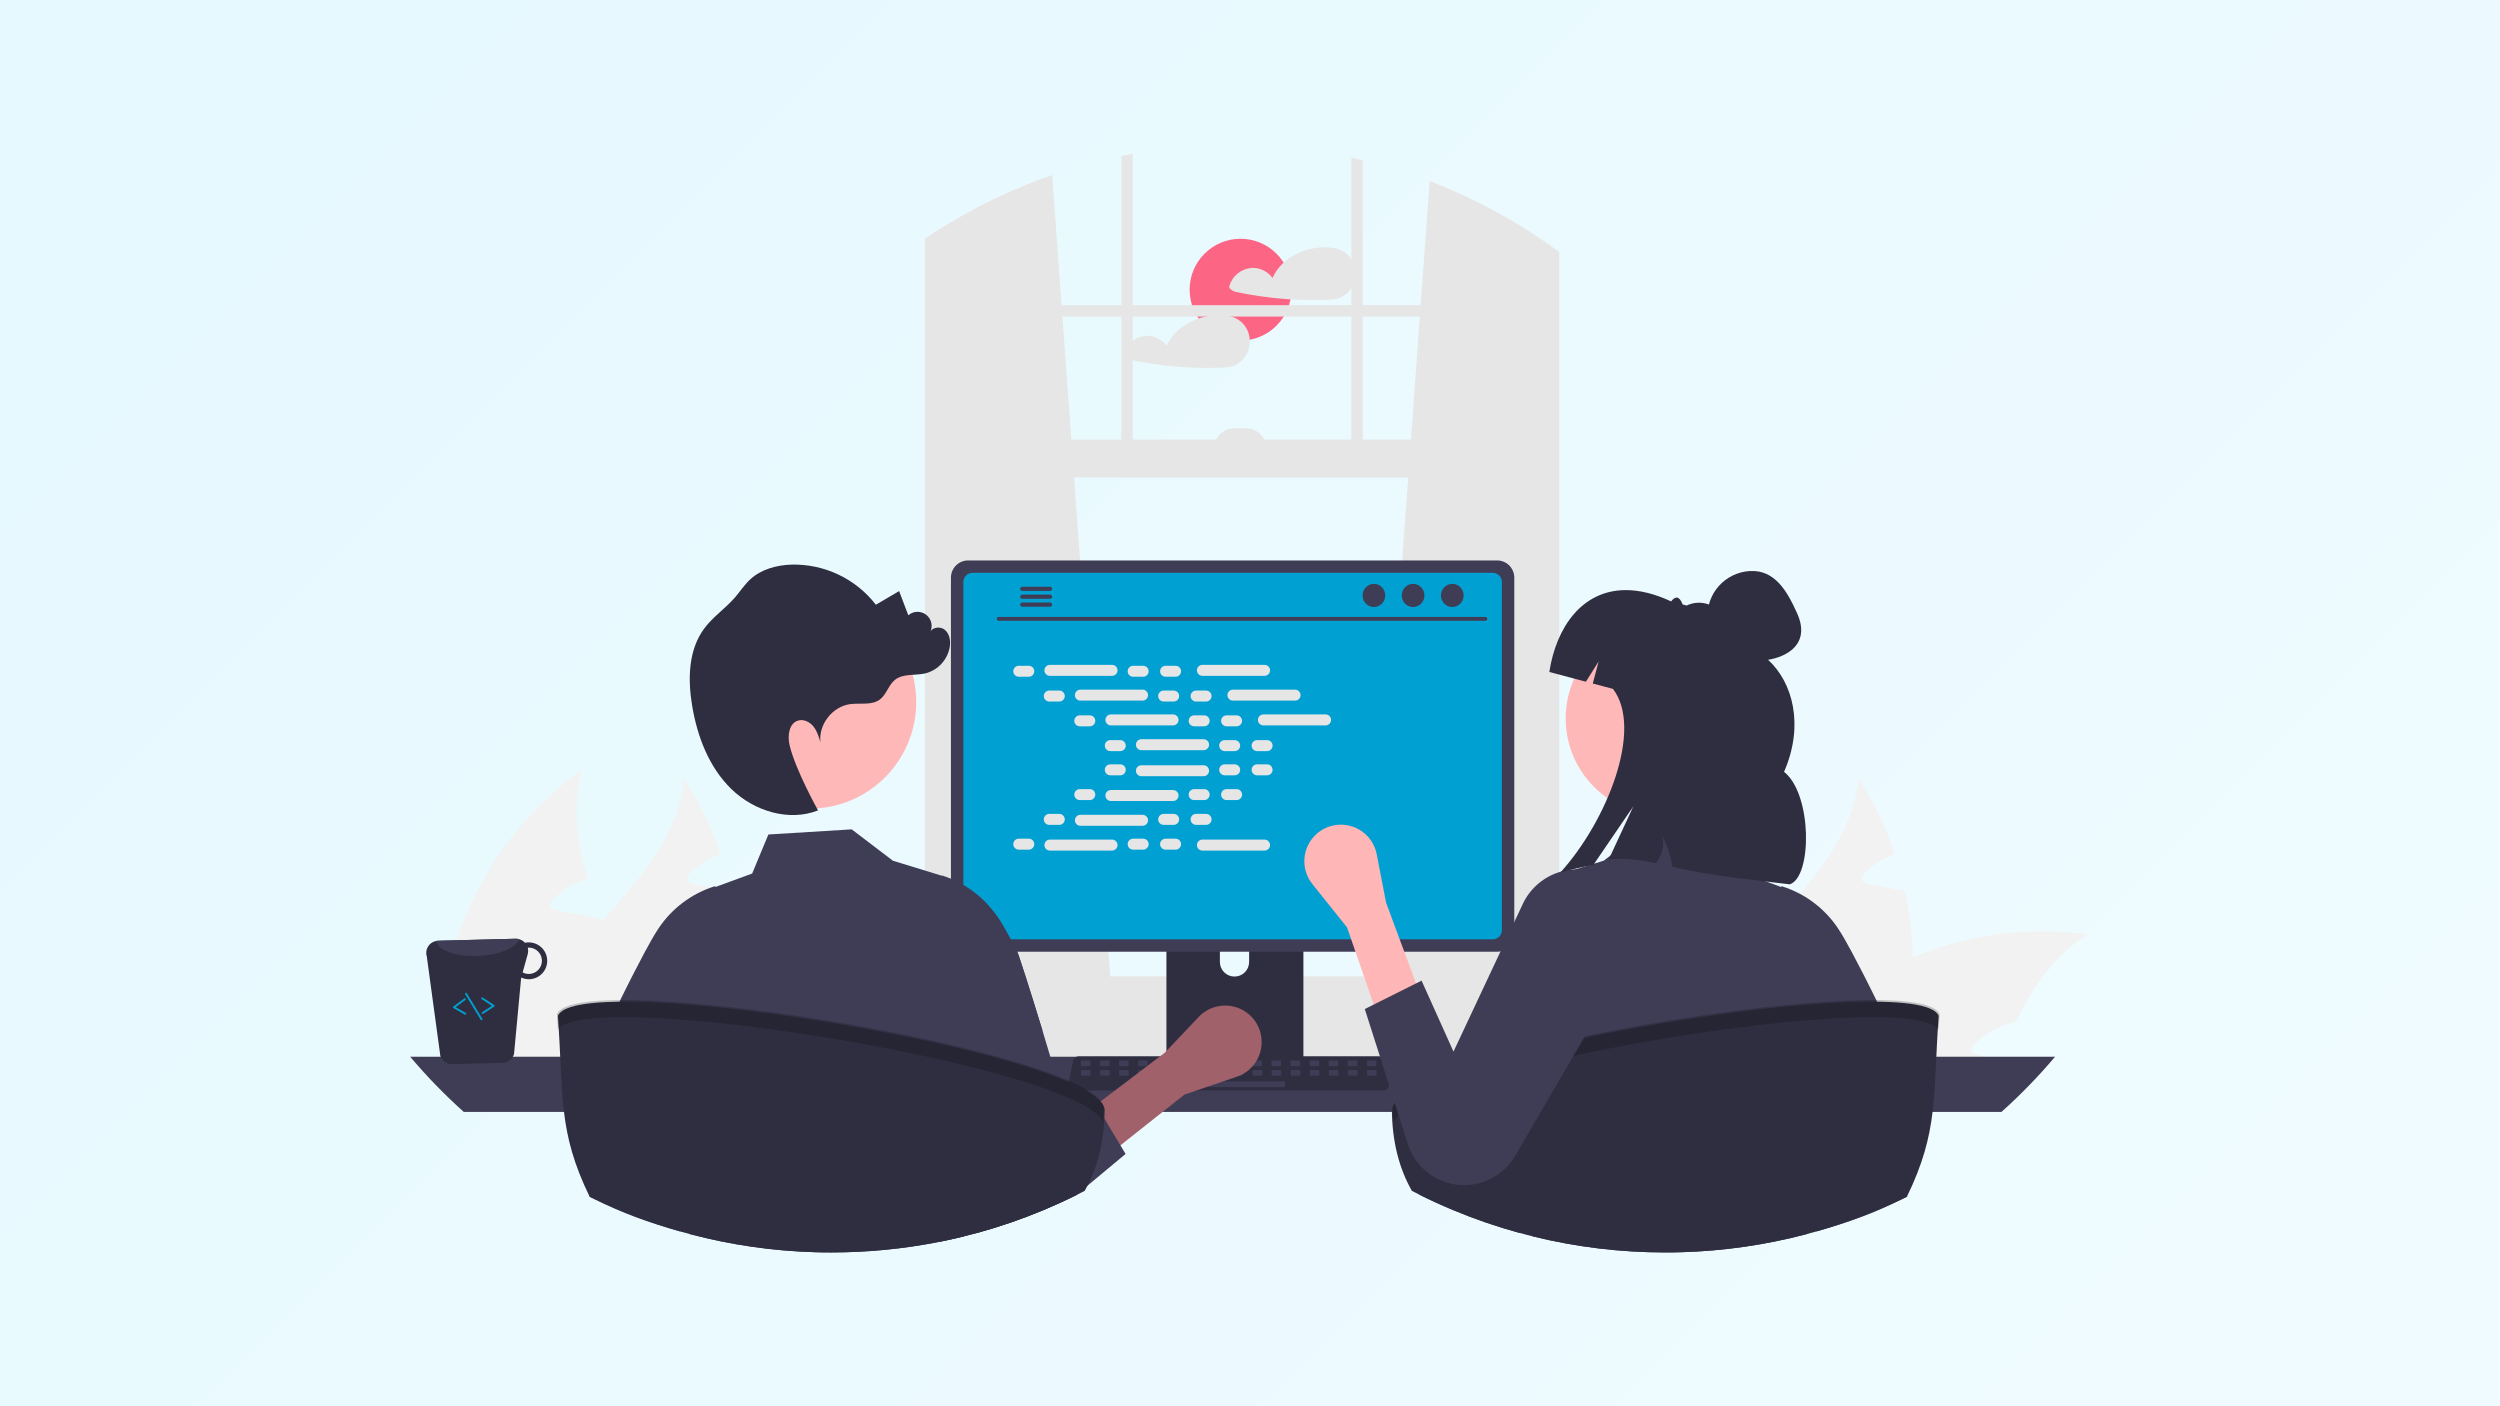 <svg width="1024" height="576" viewBox="0 0 1024 576" fill="none" xmlns="http://www.w3.org/2000/svg">
<rect x="0" y="0" width="1024" height="576" fill="#808080" stroke="none"/>
<rect width="1024" height="576" fill="url(#paint0_linear_6_192)"/>
<g clip-path="url(#clip0_6_192)">
<path d="M508.116 139.5C519.632 139.5 528.967 130.166 528.967 118.65C528.967 107.135 519.632 97.8 508.116 97.8C496.601 97.8 487.266 107.135 487.266 118.65C487.266 130.166 496.601 139.5 508.116 139.5Z" fill="#FD6584"/>
<path d="M554.78 108.777C554.192 106.849 553.053 105.135 551.504 103.846C549.954 102.558 548.061 101.75 546.058 101.523C546.011 101.519 545.964 101.519 545.917 101.523C545.861 101.506 545.804 101.492 545.746 101.484C538.765 100.578 531.003 102.78 525.779 107.575C523.839 109.327 522.288 111.465 521.226 113.853C520.258 112.53 518.981 111.464 517.508 110.745C516.034 110.027 514.408 109.678 512.769 109.73C510.656 109.87 508.637 110.658 506.988 111.987C505.339 113.316 504.14 115.121 503.555 117.156C503.49 117.405 503.508 117.668 503.605 117.906C503.702 118.143 503.873 118.343 504.093 118.476C504.721 119.013 505.468 119.393 506.272 119.585C507.998 119.952 509.739 120.288 511.481 120.592C514.885 121.186 518.308 121.667 521.749 122.037C524.022 122.279 526.299 122.472 528.582 122.615C533.298 122.911 538.038 122.982 542.763 122.833C545.105 122.755 547.354 122.677 549.494 121.646C551.053 120.88 552.385 119.72 553.359 118.281C554.276 116.897 554.879 115.329 555.124 113.687C555.37 112.045 555.252 110.369 554.78 108.777Z" fill="#E6E6E6"/>
<path d="M511.887 139.154C511.847 138.28 511.7 137.415 511.449 136.577C510.859 134.649 509.718 132.936 508.167 131.647C506.616 130.358 504.723 129.55 502.719 129.322C502.675 129.319 502.631 129.319 502.586 129.322C502.527 129.306 502.467 129.293 502.407 129.283C498.543 128.81 494.622 129.213 490.936 130.463C485.266 132.36 480.292 136.186 477.895 141.653C476.926 140.329 475.648 139.262 474.173 138.543C472.698 137.825 471.07 137.477 469.43 137.53C467.317 137.669 465.298 138.457 463.649 139.786C462 141.115 460.801 142.92 460.216 144.956C460.155 145.204 460.174 145.466 460.271 145.703C460.368 145.94 460.537 146.14 460.755 146.275C461.384 146.811 462.13 147.191 462.933 147.384C464.667 147.751 466.4 148.087 468.15 148.392C471.554 148.985 474.974 149.467 478.41 149.836C485.391 150.586 492.415 150.852 499.432 150.633C501.766 150.555 504.023 150.477 506.163 149.446C507.72 148.679 509.049 147.519 510.02 146.08C511.389 144.04 512.045 141.605 511.887 139.154Z" fill="#E6E6E6"/>
<path d="M783.438 392.15C783.737 406.367 781.775 420.54 777.626 434.141C777.48 434.635 777.306 435.128 777.132 435.623H691.582C692.805 429.6 694.747 423.747 697.365 418.187C704.484 403.077 716.108 390.145 727.586 377.301C743.394 359.604 758.825 342.053 761.266 319.038C767.532 328.591 772.533 338.915 776.144 349.753C771.723 351.391 767.665 353.879 764.201 357.076C763.242 357.977 762.225 359.285 762.719 360.534C763.184 361.58 764.462 361.929 765.595 362.162C768.327 362.685 771.059 363.208 773.79 363.702C775.94 364.137 778.12 364.544 780.299 364.951C782.215 373.896 783.266 383.004 783.438 392.15Z" fill="#F2F2F2"/>
<path d="M855.3 382.735C841.584 391.075 832.867 403.977 825.747 418.42C819.552 419.832 813.832 422.837 809.155 427.137C808.167 428.038 807.15 429.346 807.673 430.595C808.109 431.642 809.416 431.99 810.549 432.223C813.252 432.746 816.012 433.269 818.715 433.763C818.453 434.373 818.192 435.012 817.93 435.623H727.267C731.382 430.072 735.94 424.863 740.895 420.047C741.97 418.972 743.075 417.955 744.208 416.909C755.765 406.464 769.036 398.089 783.438 392.15C806.125 382.666 830.935 379.415 855.3 382.735Z" fill="#F2F2F2"/>
<path d="M742.378 435.623H661.652C661.211 429.158 661.25 422.67 661.768 416.211C664.994 376.313 686.701 338.304 719.45 315.289C715.266 330.197 717.416 345.017 721.775 359.895C721.165 360.098 720.554 360.273 720.002 360.505C715.581 362.143 711.524 364.631 708.059 367.828C707.1 368.729 706.083 370.037 706.577 371.286C707.013 372.332 708.32 372.681 709.454 372.913C712.185 373.436 714.917 373.959 717.619 374.454C719.799 374.889 721.978 375.296 724.158 375.732C725.175 375.907 726.192 376.11 727.209 376.313C727.354 376.662 727.441 376.982 727.586 377.301C732.701 391.395 738.28 405.605 740.895 420.047C741.543 423.671 741.989 427.329 742.232 431.002C742.319 432.542 742.378 434.082 742.378 435.623Z" fill="#F2F2F2"/>
<path d="M302.415 392.15C302.714 406.367 300.753 420.54 296.603 434.141C296.458 434.635 296.283 435.128 296.109 435.623H210.56C211.783 429.6 213.724 423.747 216.342 418.187C223.462 403.077 235.085 390.145 246.564 377.301C262.372 359.604 277.802 342.053 280.243 319.038C286.509 328.591 291.51 338.915 295.121 349.753C290.7 351.391 286.643 353.879 283.178 357.076C282.219 357.977 281.202 359.285 281.696 360.534C282.161 361.58 283.439 361.929 284.573 362.162C287.304 362.685 290.036 363.208 292.767 363.702C294.918 364.137 297.097 364.544 299.276 364.951C301.192 373.896 302.243 383.004 302.415 392.15Z" fill="#F2F2F2"/>
<path d="M374.278 382.735C360.562 391.075 351.844 403.977 344.725 418.42C338.529 419.832 332.81 422.837 328.132 427.137C327.144 428.038 326.127 429.346 326.65 430.595C327.086 431.642 328.394 431.99 329.527 432.223C332.229 432.746 334.99 433.269 337.692 433.763C337.431 434.373 337.169 435.012 336.908 435.623H246.244C250.36 430.072 254.917 424.863 259.873 420.047C260.948 418.972 262.052 417.955 263.185 416.909C274.743 406.464 288.013 398.089 302.415 392.15C325.103 382.666 349.912 379.415 374.278 382.735Z" fill="#F2F2F2"/>
<path d="M261.355 435.623H180.629C180.188 429.158 180.227 422.67 180.745 416.211C183.971 376.313 205.678 338.304 238.427 315.289C234.243 330.197 236.393 345.017 240.752 359.895C240.142 360.098 239.532 360.273 238.979 360.505C234.558 362.143 230.501 364.631 227.036 367.828C226.077 368.729 225.06 370.037 225.554 371.286C225.99 372.332 227.298 372.681 228.431 372.913C231.162 373.436 233.894 373.959 236.597 374.454C238.776 374.889 240.955 375.296 243.135 375.732C244.152 375.907 245.169 376.11 246.186 376.313C246.331 376.662 246.418 376.982 246.564 377.301C251.678 391.395 257.257 405.605 259.873 420.047C260.52 423.671 260.966 427.329 261.21 431.002C261.297 432.542 261.355 434.082 261.355 435.623Z" fill="#F2F2F2"/>
<path d="M561.884 401.731L634.014 408.134L634.787 408.204V100.428C634.53 100.248 634.272 100.068 634.014 99.889C618.982 89.374 602.72 80.736 585.592 74.167L581.906 125.002L581.57 129.656L577.924 180.07L576.799 195.578L562.017 399.935L561.884 401.731Z" fill="#E6E6E6"/>
<path d="M383.508 94.696C382.992 95.024 382.477 95.352 381.961 95.695V408.204L383.508 408.063L454.857 401.731L454.724 399.935L439.942 195.578L438.817 180.07L435.171 129.656L434.835 125.002L430.969 71.691C414.3 77.469 398.37 85.191 383.508 94.696Z" fill="#E6E6E6"/>
<path d="M381.961 95.695C380.923 96.367 379.884 97.054 378.861 97.749V412.468C378.861 420.331 383.523 426.922 389.755 428.601C390.773 428.876 391.823 429.016 392.878 429.014H624.644C625.696 429.016 626.744 428.877 627.759 428.601C630.076 427.958 632.175 426.701 633.835 424.962C637 421.579 638.73 417.1 638.66 412.468V103.223C637.38 102.278 636.091 101.341 634.787 100.428C634.53 100.248 634.272 100.068 634.014 99.889V412.468C634.016 413.481 633.895 414.49 633.655 415.474C632.554 420.12 628.923 423.525 624.644 423.525H392.878C387.709 423.525 383.508 418.566 383.508 412.468V94.696C382.992 95.024 382.477 95.352 381.961 95.695Z" fill="#E6E6E6"/>
<path d="M636.337 125.005H381.182V129.658H636.337V125.005Z" fill="#E6E6E6"/>
<path d="M558.191 65.647C556.645 65.265 555.098 64.905 553.537 64.57V190.924H558.191V65.647Z" fill="#E6E6E6"/>
<path d="M463.985 63C462.431 63.289 460.877 63.586 459.331 63.906V190.924H463.985V63Z" fill="#E6E6E6"/>
<path d="M331.157 420.87C331.156 423.54 331.668 426.186 332.664 428.663C333.047 429.624 333.504 430.553 334.031 431.443C334.711 432.604 335.501 433.697 336.389 434.707C338.351 436.943 340.767 438.734 343.477 439.961C346.186 441.187 349.126 441.822 352.1 441.821H657.667C663.221 441.821 668.548 439.614 672.476 435.687C676.404 431.759 678.61 426.432 678.61 420.878C678.61 415.323 676.404 409.996 672.476 406.069C668.548 402.141 663.221 399.935 657.667 399.935H352.1C346.549 399.94 341.226 402.147 337.3 406.072C333.374 409.997 331.165 415.318 331.157 420.87Z" fill="#E6E6E6"/>
<path d="M381.183 195.58L634.786 195.58V180.069L381.183 180.069V195.58Z" fill="#E6E6E6"/>
<path d="M518.842 183.947H497.127C497.127 181.684 498.025 179.514 499.625 177.914C501.225 176.314 503.395 175.416 505.657 175.416H510.311C511.431 175.416 512.54 175.636 513.575 176.065C514.61 176.494 515.551 177.122 516.343 177.914C517.135 178.706 517.764 179.647 518.192 180.682C518.621 181.717 518.842 182.826 518.842 183.947H518.842Z" fill="#E6E6E6"/>
<path d="M168 432.833C174.784 440.871 182.121 448.425 189.958 455.44H819.801C827.639 448.425 834.976 440.871 841.76 432.833H168Z" fill="#3F3D56"/>
<path d="M477.768 357.236V437.323H533.874V357.236C533.875 356.66 533.691 356.099 533.349 355.635C533.008 355.171 532.527 354.829 531.976 354.659C531.717 354.573 531.445 354.531 531.172 354.534H480.477C480.122 354.533 479.77 354.603 479.441 354.738C479.113 354.874 478.814 355.073 478.562 355.323C478.311 355.574 478.111 355.872 477.975 356.201C477.838 356.529 477.768 356.881 477.768 357.236ZM499.663 384.754C499.678 383.175 500.316 381.666 501.437 380.555C502.559 379.444 504.074 378.821 505.653 378.821C507.232 378.821 508.747 379.444 509.868 380.555C510.99 381.666 511.627 383.175 511.642 384.754V394.047C511.634 395.63 510.999 397.145 509.877 398.262C508.755 399.379 507.236 400.006 505.653 400.006C504.07 400.006 502.551 399.379 501.428 398.262C500.306 397.145 499.672 395.63 499.663 394.047V384.754Z" fill="#2F2E41"/>
<path d="M477.596 434.762V442.485C477.597 442.885 477.756 443.268 478.038 443.552C478.32 443.835 478.703 443.996 479.103 444H532.539C532.939 443.998 533.323 443.837 533.605 443.553C533.887 443.269 534.046 442.885 534.046 442.485V434.762H477.596Z" fill="#3F3D56"/>
<path d="M389.505 236.574V382.802C389.506 384.666 390.247 386.452 391.565 387.77C392.882 389.088 394.669 389.828 396.533 389.83H613.227C615.09 389.829 616.877 389.088 618.195 387.77C619.513 386.452 620.253 384.666 620.255 382.802V236.574C620.251 234.712 619.508 232.928 618.191 231.612C616.874 230.297 615.089 229.557 613.227 229.554H396.533C394.671 229.557 392.886 230.297 391.568 231.612C390.251 232.928 389.509 234.712 389.505 236.574Z" fill="#3F3D56"/>
<path d="M394.588 238.394V380.998C394.59 381.994 394.986 382.948 395.69 383.652C396.394 384.356 397.349 384.752 398.344 384.754H611.423C612.419 384.752 613.373 384.356 614.077 383.652C614.781 382.948 615.178 381.994 615.179 380.998V238.394C615.179 237.397 614.784 236.441 614.08 235.735C613.375 235.029 612.42 234.632 611.423 234.63H398.344C397.347 234.632 396.392 235.029 395.688 235.735C394.984 236.441 394.588 237.397 394.588 238.394Z" fill="#00A0D2"/>
<path d="M438.036 445.819C438.253 446.091 438.529 446.31 438.843 446.46C439.157 446.611 439.5 446.688 439.848 446.686H566.616C566.963 446.685 567.305 446.608 567.618 446.458C567.931 446.309 568.207 446.092 568.425 445.823C568.643 445.553 568.799 445.239 568.881 444.902C568.962 444.565 568.968 444.214 568.896 443.875L566.929 434.528C566.847 434.146 566.671 433.792 566.418 433.496C566.164 433.2 565.84 432.972 565.476 432.833C565.213 432.73 564.932 432.677 564.648 432.677H441.808C441.525 432.677 441.244 432.73 440.98 432.833C440.616 432.972 440.292 433.2 440.039 433.496C439.785 433.792 439.61 434.146 439.528 434.528L437.56 443.875C437.49 444.214 437.497 444.564 437.579 444.901C437.661 445.237 437.818 445.551 438.036 445.819Z" fill="#2F2E41"/>
<path d="M560.225 436.703H563.367C563.577 436.703 563.748 436.532 563.748 436.322V434.741C563.748 434.531 563.577 434.36 563.367 434.36H560.225C560.014 434.36 559.844 434.531 559.844 434.741V436.322C559.844 436.532 560.014 436.703 560.225 436.703Z" fill="#3F3D56"/>
<path d="M552.416 436.703H555.558C555.769 436.703 555.939 436.532 555.939 436.322V434.741C555.939 434.531 555.769 434.36 555.558 434.36H552.416C552.206 434.36 552.035 434.531 552.035 434.741V436.322C552.035 436.532 552.206 436.703 552.416 436.703Z" fill="#3F3D56"/>
<path d="M544.607 436.703H547.749C547.96 436.703 548.13 436.532 548.13 436.322V434.741C548.13 434.531 547.96 434.36 547.749 434.36H544.607C544.397 434.36 544.226 434.531 544.226 434.741V436.322C544.226 436.532 544.397 436.703 544.607 436.703Z" fill="#3F3D56"/>
<path d="M536.799 436.703H539.941C540.151 436.703 540.322 436.532 540.322 436.322V434.741C540.322 434.531 540.151 434.36 539.941 434.36H536.799C536.588 434.36 536.417 434.531 536.417 434.741V436.322C536.417 436.532 536.588 436.703 536.799 436.703Z" fill="#3F3D56"/>
<path d="M528.99 436.703H532.132C532.342 436.703 532.513 436.532 532.513 436.322V434.741C532.513 434.531 532.342 434.36 532.132 434.36H528.99C528.779 434.36 528.609 434.531 528.609 434.741V436.322C528.609 436.532 528.779 436.703 528.99 436.703Z" fill="#3F3D56"/>
<path d="M521.181 436.703H524.323C524.533 436.703 524.704 436.532 524.704 436.322V434.741C524.704 434.531 524.533 434.36 524.323 434.36H521.181C520.97 434.36 520.8 434.531 520.8 434.741V436.322C520.8 436.532 520.97 436.703 521.181 436.703Z" fill="#3F3D56"/>
<path d="M513.372 436.703H516.514C516.725 436.703 516.895 436.532 516.895 436.322V434.741C516.895 434.531 516.725 434.36 516.514 434.36H513.372C513.161 434.36 512.991 434.531 512.991 434.741V436.322C512.991 436.532 513.161 436.703 513.372 436.703Z" fill="#3F3D56"/>
<path d="M505.563 436.703H508.705C508.916 436.703 509.086 436.532 509.086 436.322V434.741C509.086 434.531 508.916 434.36 508.705 434.36H505.563C505.353 434.36 505.182 434.531 505.182 434.741V436.322C505.182 436.532 505.353 436.703 505.563 436.703Z" fill="#3F3D56"/>
<path d="M497.754 436.703H500.896C501.107 436.703 501.278 436.532 501.278 436.322V434.741C501.278 434.531 501.107 434.36 500.896 434.36H497.754C497.544 434.36 497.373 434.531 497.373 434.741V436.322C497.373 436.532 497.544 436.703 497.754 436.703Z" fill="#3F3D56"/>
<path d="M489.946 436.703H493.088C493.298 436.703 493.469 436.532 493.469 436.322V434.741C493.469 434.531 493.298 434.36 493.088 434.36H489.946C489.735 434.36 489.564 434.531 489.564 434.741V436.322C489.564 436.532 489.735 436.703 489.946 436.703Z" fill="#3F3D56"/>
<path d="M482.137 436.703H485.279C485.489 436.703 485.66 436.532 485.66 436.322V434.741C485.66 434.531 485.489 434.36 485.279 434.36H482.137C481.926 434.36 481.756 434.531 481.756 434.741V436.322C481.756 436.532 481.926 436.703 482.137 436.703Z" fill="#3F3D56"/>
<path d="M474.328 436.703H477.47C477.681 436.703 477.851 436.532 477.851 436.322V434.741C477.851 434.531 477.681 434.36 477.47 434.36H474.328C474.118 434.36 473.947 434.531 473.947 434.741V436.322C473.947 436.532 474.118 436.703 474.328 436.703Z" fill="#3F3D56"/>
<path d="M466.519 436.703H469.661C469.872 436.703 470.042 436.532 470.042 436.322V434.741C470.042 434.531 469.872 434.36 469.661 434.36H466.519C466.309 434.36 466.138 434.531 466.138 434.741V436.322C466.138 436.532 466.309 436.703 466.519 436.703Z" fill="#3F3D56"/>
<path d="M458.71 436.703H461.852C462.063 436.703 462.234 436.532 462.234 436.322V434.741C462.234 434.531 462.063 434.36 461.852 434.36H458.71C458.5 434.36 458.329 434.531 458.329 434.741V436.322C458.329 436.532 458.5 436.703 458.71 436.703Z" fill="#3F3D56"/>
<path d="M450.902 436.703H454.044C454.254 436.703 454.425 436.532 454.425 436.322V434.741C454.425 434.531 454.254 434.36 454.044 434.36H450.902C450.691 434.36 450.52 434.531 450.52 434.741V436.322C450.52 436.532 450.691 436.703 450.902 436.703Z" fill="#3F3D56"/>
<path d="M443.093 436.703H446.235C446.445 436.703 446.616 436.532 446.616 436.322V434.741C446.616 434.531 446.445 434.36 446.235 434.36H443.093C442.882 434.36 442.712 434.531 442.712 434.741V436.322C442.712 436.532 442.882 436.703 443.093 436.703Z" fill="#3F3D56"/>
<path d="M560.317 440.607H563.459C563.67 440.607 563.84 440.437 563.84 440.226V438.646C563.84 438.435 563.67 438.265 563.459 438.265H560.317C560.107 438.265 559.936 438.435 559.936 438.646V440.226C559.936 440.437 560.107 440.607 560.317 440.607Z" fill="#3F3D56"/>
<path d="M552.508 440.607H555.65C555.861 440.607 556.032 440.437 556.032 440.226V438.646C556.032 438.435 555.861 438.265 555.65 438.265H552.508C552.298 438.265 552.127 438.435 552.127 438.646V440.226C552.127 440.437 552.298 440.607 552.508 440.607Z" fill="#3F3D56"/>
<path d="M544.7 440.607H547.842C548.052 440.607 548.223 440.437 548.223 440.226V438.646C548.223 438.435 548.052 438.265 547.842 438.265H544.7C544.489 438.265 544.318 438.435 544.318 438.646V440.226C544.318 440.437 544.489 440.607 544.7 440.607Z" fill="#3F3D56"/>
<path d="M536.891 440.607H540.033C540.243 440.607 540.414 440.437 540.414 440.226V438.646C540.414 438.435 540.243 438.265 540.033 438.265H536.891C536.68 438.265 536.51 438.435 536.51 438.646V440.226C536.51 440.437 536.68 440.607 536.891 440.607Z" fill="#3F3D56"/>
<path d="M529.082 440.607H532.224C532.435 440.607 532.605 440.437 532.605 440.226V438.646C532.605 438.435 532.435 438.265 532.224 438.265H529.082C528.871 438.265 528.701 438.435 528.701 438.646V440.226C528.701 440.437 528.871 440.607 529.082 440.607Z" fill="#3F3D56"/>
<path d="M521.273 440.607H524.415C524.626 440.607 524.796 440.437 524.796 440.226V438.646C524.796 438.435 524.626 438.265 524.415 438.265H521.273C521.063 438.265 520.892 438.435 520.892 438.646V440.226C520.892 440.437 521.063 440.607 521.273 440.607Z" fill="#3F3D56"/>
<path d="M513.464 440.607H516.606C516.817 440.607 516.988 440.437 516.988 440.226V438.646C516.988 438.435 516.817 438.265 516.606 438.265H513.464C513.254 438.265 513.083 438.435 513.083 438.646V440.226C513.083 440.437 513.254 440.607 513.464 440.607Z" fill="#3F3D56"/>
<path d="M505.655 440.607H508.797C509.008 440.607 509.179 440.437 509.179 440.226V438.646C509.179 438.435 509.008 438.265 508.797 438.265H505.655C505.445 438.265 505.274 438.435 505.274 438.646V440.226C505.274 440.437 505.445 440.607 505.655 440.607Z" fill="#3F3D56"/>
<path d="M497.847 440.607H500.989C501.199 440.607 501.37 440.437 501.37 440.226V438.646C501.37 438.435 501.199 438.265 500.989 438.265H497.847C497.636 438.265 497.465 438.435 497.465 438.646V440.226C497.465 440.437 497.636 440.607 497.847 440.607Z" fill="#3F3D56"/>
<path d="M490.038 440.607H493.18C493.39 440.607 493.561 440.437 493.561 440.226V438.646C493.561 438.435 493.39 438.265 493.18 438.265H490.038C489.827 438.265 489.657 438.435 489.657 438.646V440.226C489.657 440.437 489.827 440.607 490.038 440.607Z" fill="#3F3D56"/>
<path d="M482.229 440.607H485.371C485.582 440.607 485.752 440.437 485.752 440.226V438.646C485.752 438.435 485.582 438.265 485.371 438.265H482.229C482.019 438.265 481.848 438.435 481.848 438.646V440.226C481.848 440.437 482.019 440.607 482.229 440.607Z" fill="#3F3D56"/>
<path d="M474.42 440.607H477.562C477.773 440.607 477.944 440.437 477.944 440.226V438.646C477.944 438.435 477.773 438.265 477.562 438.265H474.42C474.21 438.265 474.039 438.435 474.039 438.646V440.226C474.039 440.437 474.21 440.607 474.42 440.607Z" fill="#3F3D56"/>
<path d="M466.612 440.607H469.754C469.964 440.607 470.135 440.437 470.135 440.226V438.646C470.135 438.435 469.964 438.265 469.754 438.265H466.612C466.401 438.265 466.23 438.435 466.23 438.646V440.226C466.23 440.437 466.401 440.607 466.612 440.607Z" fill="#3F3D56"/>
<path d="M458.803 440.607H461.945C462.155 440.607 462.326 440.437 462.326 440.226V438.646C462.326 438.435 462.155 438.265 461.945 438.265H458.803C458.592 438.265 458.422 438.435 458.422 438.646V440.226C458.422 440.437 458.592 440.607 458.803 440.607Z" fill="#3F3D56"/>
<path d="M450.994 440.607H454.136C454.346 440.607 454.517 440.437 454.517 440.226V438.646C454.517 438.435 454.346 438.265 454.136 438.265H450.994C450.783 438.265 450.613 438.435 450.613 438.646V440.226C450.613 440.437 450.783 440.607 450.994 440.607Z" fill="#3F3D56"/>
<path d="M443.185 440.607H446.327C446.538 440.607 446.708 440.437 446.708 440.226V438.646C446.708 438.435 446.538 438.265 446.327 438.265H443.185C442.974 438.265 442.804 438.435 442.804 438.646V440.226C442.804 440.437 442.974 440.607 443.185 440.607Z" fill="#3F3D56"/>
<path d="M495.504 445.293H525.977C526.187 445.293 526.358 445.122 526.358 444.911V443.331C526.358 443.121 526.187 442.95 525.977 442.95H495.504C495.294 442.95 495.123 443.121 495.123 443.331V444.911C495.123 445.122 495.294 445.293 495.504 445.293Z" fill="#3F3D56"/>
<path d="M409.052 254.274H608.429C608.636 254.27 608.833 254.184 608.978 254.036C609.123 253.888 609.204 253.689 609.204 253.481C609.204 253.274 609.123 253.075 608.978 252.927C608.833 252.779 608.636 252.693 608.429 252.688H409.052C408.844 252.693 408.647 252.779 408.502 252.927C408.357 253.075 408.276 253.274 408.276 253.481C408.276 253.689 408.357 253.888 408.502 254.036C408.647 254.184 408.844 254.27 409.052 254.274Z" fill="#3F3D56"/>
<path d="M594.857 248.64C597.423 248.64 599.504 246.514 599.504 243.89C599.504 241.267 597.423 239.14 594.857 239.14C592.291 239.14 590.21 241.267 590.21 243.89C590.21 246.514 592.291 248.64 594.857 248.64Z" fill="#3F3D56"/>
<path d="M578.805 248.64C581.371 248.64 583.452 246.514 583.452 243.89C583.452 241.267 581.371 239.14 578.805 239.14C576.239 239.14 574.158 241.267 574.158 243.89C574.158 246.514 576.239 248.64 578.805 248.64Z" fill="#3F3D56"/>
<path d="M562.753 248.64C565.319 248.64 567.4 246.514 567.4 243.89C567.4 241.267 565.319 239.14 562.753 239.14C560.187 239.14 558.107 241.267 558.107 243.89C558.107 246.514 560.187 248.64 562.753 248.64Z" fill="#3F3D56"/>
<path d="M417.866 241.181C417.866 241.294 417.887 241.405 417.93 241.509C417.972 241.613 418.035 241.707 418.114 241.787C418.193 241.867 418.287 241.93 418.39 241.974C418.494 242.017 418.605 242.04 418.717 242.04H430.118C430.344 242.035 430.558 241.942 430.716 241.781C430.873 241.619 430.961 241.403 430.961 241.178C430.961 240.952 430.873 240.736 430.716 240.574C430.558 240.413 430.344 240.32 430.118 240.315H418.717C418.49 240.317 418.273 240.41 418.113 240.573C417.954 240.735 417.865 240.954 417.866 241.181Z" fill="#3F3D56"/>
<path d="M417.866 244.422C417.866 244.534 417.887 244.646 417.93 244.75C417.972 244.854 418.035 244.948 418.114 245.028C418.193 245.108 418.287 245.171 418.39 245.215C418.494 245.258 418.605 245.281 418.717 245.281H430.118C430.344 245.276 430.558 245.183 430.716 245.022C430.874 244.86 430.962 244.644 430.962 244.418C430.962 244.193 430.874 243.976 430.716 243.815C430.558 243.653 430.344 243.56 430.118 243.555H418.717C418.49 243.558 418.273 243.651 418.113 243.813C417.954 243.976 417.865 244.194 417.866 244.422Z" fill="#3F3D56"/>
<path d="M417.866 247.655C417.865 247.883 417.954 248.101 418.113 248.264C418.273 248.426 418.49 248.519 418.717 248.522H430.118C430.344 248.516 430.558 248.423 430.716 248.262C430.873 248.101 430.961 247.884 430.961 247.659C430.961 247.433 430.873 247.217 430.716 247.056C430.558 246.894 430.344 246.801 430.118 246.796H418.717C418.605 246.796 418.494 246.819 418.39 246.862C418.287 246.906 418.193 246.969 418.114 247.049C418.035 247.129 417.972 247.223 417.93 247.327C417.887 247.431 417.866 247.543 417.866 247.655Z" fill="#3F3D56"/>
<path d="M421.39 272.7H417.293C416.051 272.7 415.044 273.707 415.044 274.949C415.044 276.191 416.051 277.198 417.293 277.198H421.39C422.632 277.198 423.639 276.191 423.639 274.949C423.639 273.707 422.632 272.7 421.39 272.7Z" fill="#E6E6E6"/>
<path d="M468.242 272.7H464.146C462.904 272.7 461.897 273.707 461.897 274.949C461.897 276.191 462.904 277.198 464.146 277.198H468.242C469.485 277.198 470.491 276.191 470.491 274.949C470.491 273.707 469.485 272.7 468.242 272.7Z" fill="#E6E6E6"/>
<path d="M481.517 272.7H477.421C476.179 272.7 475.172 273.707 475.172 274.949C475.172 276.191 476.179 277.198 477.421 277.198H481.517C482.759 277.198 483.766 276.191 483.766 274.949C483.766 273.707 482.759 272.7 481.517 272.7Z" fill="#E6E6E6"/>
<path d="M455.498 272.325H430.037C428.795 272.325 427.788 273.332 427.788 274.574C427.788 275.816 428.795 276.823 430.037 276.823H455.498C456.74 276.823 457.747 275.816 457.747 274.574C457.747 273.332 456.74 272.325 455.498 272.325Z" fill="#E6E6E6"/>
<path d="M517.969 272.325H492.508C491.266 272.325 490.259 273.332 490.259 274.574C490.259 275.816 491.266 276.823 492.508 276.823H517.969C519.211 276.823 520.218 275.816 520.218 274.574C520.218 273.332 519.211 272.325 517.969 272.325Z" fill="#E6E6E6"/>
<path d="M433.884 282.852H429.787C428.545 282.852 427.538 283.859 427.538 285.101C427.538 286.343 428.545 287.35 429.787 287.35H433.884C435.126 287.35 436.133 286.343 436.133 285.101C436.133 283.859 435.126 282.852 433.884 282.852Z" fill="#E6E6E6"/>
<path d="M480.737 282.852H476.64C475.398 282.852 474.391 283.859 474.391 285.101C474.391 286.343 475.398 287.35 476.64 287.35H480.737C481.979 287.35 482.986 286.343 482.986 285.101C482.986 283.859 481.979 282.852 480.737 282.852Z" fill="#E6E6E6"/>
<path d="M494.012 282.852H489.915C488.673 282.852 487.666 283.859 487.666 285.101C487.666 286.343 488.673 287.35 489.915 287.35H494.012C495.254 287.35 496.26 286.343 496.26 285.101C496.26 283.859 495.254 282.852 494.012 282.852Z" fill="#E6E6E6"/>
<path d="M467.993 282.477H442.531C441.289 282.477 440.282 283.484 440.282 284.726C440.282 285.968 441.289 286.975 442.531 286.975H467.993C469.235 286.975 470.242 285.968 470.242 284.726C470.242 283.484 469.235 282.477 467.993 282.477Z" fill="#E6E6E6"/>
<path d="M530.463 282.477H505.002C503.76 282.477 502.753 283.484 502.753 284.726C502.753 285.968 503.76 286.975 505.002 286.975H530.463C531.705 286.975 532.712 285.968 532.712 284.726C532.712 283.484 531.705 282.477 530.463 282.477Z" fill="#E6E6E6"/>
<path d="M446.378 293.003H442.281C441.039 293.003 440.032 294.01 440.032 295.252C440.032 296.494 441.039 297.501 442.281 297.501H446.378C447.62 297.501 448.627 296.494 448.627 295.252C448.627 294.01 447.62 293.003 446.378 293.003Z" fill="#E6E6E6"/>
<path d="M493.231 293.003H489.134C487.892 293.003 486.885 294.01 486.885 295.252C486.885 296.494 487.892 297.501 489.134 297.501H493.231C494.473 297.501 495.48 296.494 495.48 295.252C495.48 294.01 494.473 293.003 493.231 293.003Z" fill="#E6E6E6"/>
<path d="M506.506 293.003H502.409C501.167 293.003 500.16 294.01 500.16 295.252C500.16 296.494 501.167 297.501 502.409 297.501H506.506C507.748 297.501 508.755 296.494 508.755 295.252C508.755 294.01 507.748 293.003 506.506 293.003Z" fill="#E6E6E6"/>
<path d="M480.487 292.628H455.025C453.783 292.628 452.776 293.635 452.776 294.877C452.776 296.119 453.783 297.126 455.025 297.126H480.487C481.729 297.126 482.735 296.119 482.735 294.877C482.735 293.635 481.729 292.628 480.487 292.628Z" fill="#E6E6E6"/>
<path d="M542.957 292.628H517.496C516.254 292.628 515.247 293.635 515.247 294.877C515.247 296.119 516.254 297.126 517.496 297.126H542.957C544.199 297.126 545.206 296.119 545.206 294.877C545.206 293.635 544.199 292.628 542.957 292.628Z" fill="#E6E6E6"/>
<path d="M458.872 303.155H454.775C453.533 303.155 452.526 304.162 452.526 305.404C452.526 306.646 453.533 307.652 454.775 307.652H458.872C460.114 307.652 461.121 306.646 461.121 305.404C461.121 304.162 460.114 303.155 458.872 303.155Z" fill="#E6E6E6"/>
<path d="M505.725 303.155H501.628C500.386 303.155 499.379 304.162 499.379 305.404C499.379 306.646 500.386 307.652 501.628 307.652H505.725C506.967 307.652 507.974 306.646 507.974 305.404C507.974 304.162 506.967 303.155 505.725 303.155Z" fill="#E6E6E6"/>
<path d="M519 303.155H514.903C513.661 303.155 512.654 304.162 512.654 305.404C512.654 306.646 513.661 307.652 514.903 307.652H519C520.242 307.652 521.249 306.646 521.249 305.404C521.249 304.162 520.242 303.155 519 303.155Z" fill="#E6E6E6"/>
<path d="M492.981 302.78H467.519C466.277 302.78 465.271 303.787 465.271 305.029C465.271 306.271 466.277 307.278 467.519 307.278H492.981C494.223 307.278 495.23 306.271 495.23 305.029C495.23 303.787 494.223 302.78 492.981 302.78Z" fill="#E6E6E6"/>
<path d="M468.242 343.521H464.146C462.904 343.521 461.897 344.528 461.897 345.77C461.897 347.012 462.904 348.019 464.146 348.019H468.242C469.485 348.019 470.491 347.012 470.491 345.77C470.491 344.528 469.485 343.521 468.242 343.521Z" fill="#E6E6E6"/>
<path d="M481.517 343.521H477.421C476.179 343.521 475.172 344.528 475.172 345.77C475.172 347.012 476.179 348.019 477.421 348.019H481.517C482.759 348.019 483.766 347.012 483.766 345.77C483.766 344.528 482.759 343.521 481.517 343.521Z" fill="#E6E6E6"/>
<path d="M517.969 343.896H492.508C491.266 343.896 490.259 344.903 490.259 346.145C490.259 347.387 491.266 348.394 492.508 348.394H517.969C519.211 348.394 520.218 347.387 520.218 346.145C520.218 344.903 519.211 343.896 517.969 343.896Z" fill="#E6E6E6"/>
<path d="M421.39 343.521H417.293C416.051 343.521 415.044 344.528 415.044 345.77C415.044 347.012 416.051 348.019 417.293 348.019H421.39C422.632 348.019 423.639 347.012 423.639 345.77C423.639 344.528 422.632 343.521 421.39 343.521Z" fill="#E6E6E6"/>
<path d="M455.498 343.896H430.037C428.795 343.896 427.788 344.903 427.788 346.145C427.788 347.387 428.795 348.394 430.037 348.394H455.498C456.74 348.394 457.747 347.387 457.747 346.145C457.747 344.903 456.74 343.896 455.498 343.896Z" fill="#E6E6E6"/>
<path d="M433.884 333.37H429.787C428.545 333.37 427.538 334.377 427.538 335.619C427.538 336.861 428.545 337.868 429.787 337.868H433.884C435.126 337.868 436.133 336.861 436.133 335.619C436.133 334.377 435.126 333.37 433.884 333.37Z" fill="#E6E6E6"/>
<path d="M480.737 333.37H476.64C475.398 333.37 474.391 334.377 474.391 335.619C474.391 336.861 475.398 337.868 476.64 337.868H480.737C481.979 337.868 482.986 336.861 482.986 335.619C482.986 334.377 481.979 333.37 480.737 333.37Z" fill="#E6E6E6"/>
<path d="M494.012 333.37H489.915C488.673 333.37 487.666 334.377 487.666 335.619C487.666 336.861 488.673 337.868 489.915 337.868H494.012C495.254 337.868 496.26 336.861 496.26 335.619C496.26 334.377 495.254 333.37 494.012 333.37Z" fill="#E6E6E6"/>
<path d="M467.993 333.745H442.531C441.289 333.745 440.282 334.752 440.282 335.994C440.282 337.236 441.289 338.242 442.531 338.242H467.993C469.235 338.242 470.242 337.236 470.242 335.994C470.242 334.752 469.235 333.745 467.993 333.745Z" fill="#E6E6E6"/>
<path d="M446.378 323.218H442.281C441.039 323.218 440.032 324.225 440.032 325.467C440.032 326.709 441.039 327.716 442.281 327.716H446.378C447.62 327.716 448.627 326.709 448.627 325.467C448.627 324.225 447.62 323.218 446.378 323.218Z" fill="#E6E6E6"/>
<path d="M493.231 323.218H489.134C487.892 323.218 486.885 324.225 486.885 325.467C486.885 326.709 487.892 327.716 489.134 327.716H493.231C494.473 327.716 495.48 326.709 495.48 325.467C495.48 324.225 494.473 323.218 493.231 323.218Z" fill="#E6E6E6"/>
<path d="M506.506 323.218H502.409C501.167 323.218 500.16 324.225 500.16 325.467C500.16 326.709 501.167 327.716 502.409 327.716H506.506C507.748 327.716 508.755 326.709 508.755 325.467C508.755 324.225 507.748 323.218 506.506 323.218Z" fill="#E6E6E6"/>
<path d="M480.487 323.593H455.025C453.783 323.593 452.776 324.6 452.776 325.842C452.776 327.084 453.783 328.091 455.025 328.091H480.487C481.729 328.091 482.735 327.084 482.735 325.842C482.735 324.6 481.729 323.593 480.487 323.593Z" fill="#E6E6E6"/>
<path d="M458.872 313.067H454.775C453.533 313.067 452.526 314.074 452.526 315.316C452.526 316.558 453.533 317.565 454.775 317.565H458.872C460.114 317.565 461.121 316.558 461.121 315.316C461.121 314.074 460.114 313.067 458.872 313.067Z" fill="#E6E6E6"/>
<path d="M505.725 313.067H501.628C500.386 313.067 499.379 314.074 499.379 315.316C499.379 316.558 500.386 317.565 501.628 317.565H505.725C506.967 317.565 507.974 316.558 507.974 315.316C507.974 314.074 506.967 313.067 505.725 313.067Z" fill="#E6E6E6"/>
<path d="M519 313.067H514.903C513.661 313.067 512.654 314.074 512.654 315.316C512.654 316.558 513.661 317.565 514.903 317.565H519C520.242 317.565 521.249 316.558 521.249 315.316C521.249 314.074 520.242 313.067 519 313.067Z" fill="#E6E6E6"/>
<path d="M492.981 313.442H467.519C466.277 313.442 465.271 314.449 465.271 315.691C465.271 316.933 466.277 317.94 467.519 317.94H492.981C494.223 317.94 495.23 316.933 495.23 315.691C495.23 314.449 494.223 313.442 492.981 313.442Z" fill="#E6E6E6"/>
<path d="M441.24 489.324C441.068 489.41 440.896 489.496 440.724 489.574C439.639 490.112 438.546 490.643 437.445 491.167C434.149 492.736 430.812 494.228 427.434 495.641C418.544 499.359 409.422 502.497 400.126 505.035C398.564 495.297 397.05 472.332 395.597 455.441C395.324 452.263 395.05 449.304 394.777 446.688C394.518 443.253 394.025 439.841 393.301 436.474C393.231 436.21 393.128 435.956 392.997 435.716C393.145 437.067 393.301 441.097 393.45 446.688C393.528 449.304 393.598 452.263 393.676 455.441C394.043 471.699 394.426 493.822 394.808 506.417C393.723 506.683 392.63 506.948 391.537 507.198C390.849 507.362 390.154 507.518 389.459 507.667C388.616 507.854 387.773 508.041 386.929 508.213C386.047 508.401 385.165 508.58 384.282 508.752C369.862 511.585 355.201 513.007 340.506 513C339.53 513 338.562 512.992 337.585 512.984C337.289 512.984 336.992 512.977 336.687 512.969C335.828 512.953 334.938 512.938 334.032 512.914C316.666 512.434 299.414 509.947 282.619 505.504L283.299 455.441L283.416 446.688L283.463 443.369C283.076 444.436 282.844 445.554 282.775 446.688C282.502 448.819 282.221 451.841 281.94 455.441C280.87 469.31 279.769 491.682 278.629 504.41C265.127 500.568 255.257 497.062 242.919 490.893C242.443 490.659 241.959 490.417 241.482 490.175C241.568 489.574 241.662 488.972 241.748 488.355C243.146 478.641 241.498 465.999 243.044 455.441C244.223 447.297 245.441 439.472 246.667 432.835C248.151 424.846 249.658 418.568 251.15 415.515C252.868 411.993 254.586 408.526 256.249 405.207C256.967 403.778 257.673 402.375 258.365 400.998C258.74 400.256 259.115 399.522 259.482 398.804C261.153 395.532 262.73 392.51 264.175 389.832C265.19 387.95 266.127 386.247 266.986 384.756C267.993 382.999 268.884 381.546 269.618 380.445C275.039 372.227 283.106 366.108 292.482 363.102L292.716 363.04L292.942 363.133L293.2 363.25L308.084 357.808L314.729 341.807L348.861 339.707L354.374 343.9L357.193 346.048L360.2 348.336L365.728 352.545L367.298 353.029L369.633 353.747L385.602 358.651L385.766 358.581L386 358.643C394.532 361.374 402 366.697 407.365 373.87C407.896 374.558 408.388 375.268 408.864 375.987C410.161 377.908 411.91 380.945 413.971 384.756C414.822 386.326 415.72 388.028 416.665 389.832C417.235 390.917 422.155 406.269 426.942 421.949C431.416 436.63 435.773 451.599 436.343 455.441C436.445 456.152 436.554 456.87 436.656 457.581C437.304 462.024 437.944 466.499 438.561 470.864C439.475 477.337 440.365 483.584 441.216 489.167C441.224 489.222 441.232 489.269 441.24 489.324Z" fill="#3F3D56"/>
<path opacity="0.2" d="M405.068 432.799L398.432 407.192L392.573 429.288L405.068 432.799Z" fill="black"/>
<path d="M180.361 432.502C180.705 433.503 181.357 434.37 182.225 434.978C183.092 435.586 184.13 435.903 185.189 435.884L205.876 435.351C206.943 435.331 207.974 434.965 208.816 434.31C209.658 433.654 210.265 432.744 210.546 431.715L213.474 400.411C214.512 400.882 215.643 401.114 216.783 401.091C218.783 401.041 220.682 400.198 222.061 398.749C223.44 397.299 224.186 395.36 224.136 393.36C224.086 391.36 223.243 389.461 221.793 388.083C220.343 386.704 218.405 385.957 216.404 386.007C215.949 386.006 215.494 386.053 215.049 386.148C214.564 385.624 213.975 385.207 213.32 384.924C212.664 384.642 211.957 384.499 211.243 384.506L179.421 385.328C179.157 385.338 178.895 385.37 178.636 385.425C177.939 385.556 177.277 385.834 176.695 386.241C176.114 386.648 175.627 387.175 175.266 387.787C174.906 388.398 174.68 389.08 174.605 389.786C174.53 390.492 174.607 391.206 174.831 391.879L180.361 432.502ZM214.074 398.286L216.157 390.826C216.394 389.965 216.4 389.056 216.173 388.191C216.274 388.191 216.363 388.143 216.464 388.143C217.893 388.113 219.275 388.651 220.307 389.639C221.339 390.627 221.937 391.983 221.971 393.412C222.004 394.84 221.47 396.223 220.485 397.258C219.5 398.293 218.145 398.895 216.717 398.932C215.794 398.961 214.88 398.738 214.074 398.286Z" fill="#2F2E41"/>
<path d="M178.636 385.425C179.314 389.302 186.937 392.027 196.102 391.553C204.529 391.165 211.42 388.206 212.683 384.698C212.216 384.56 211.73 384.495 211.243 384.506L179.421 385.328C179.157 385.338 178.895 385.37 178.636 385.425Z" fill="#3F3D56"/>
<path d="M197.781 415.3C197.823 415.29 197.863 415.272 197.899 415.248L202.392 412.308C202.446 412.273 202.49 412.224 202.521 412.167C202.552 412.11 202.568 412.046 202.568 411.982C202.568 411.917 202.552 411.853 202.521 411.796C202.491 411.739 202.446 411.69 202.392 411.655L197.722 408.597C197.679 408.568 197.631 408.549 197.581 408.539C197.53 408.529 197.479 408.529 197.428 408.54C197.378 408.55 197.33 408.57 197.288 408.599C197.245 408.628 197.209 408.665 197.181 408.708C197.152 408.751 197.133 408.799 197.123 408.85C197.114 408.9 197.114 408.952 197.125 409.002C197.136 409.053 197.156 409.1 197.185 409.143C197.214 409.185 197.251 409.221 197.294 409.249L201.465 411.981L197.472 414.595C197.394 414.646 197.337 414.722 197.311 414.811C197.285 414.899 197.291 414.994 197.328 415.079C197.365 415.163 197.431 415.232 197.514 415.273C197.597 415.313 197.692 415.323 197.781 415.3H197.781Z" fill="#00A0D2"/>
<path d="M190.686 415.628C190.761 415.608 190.829 415.567 190.881 415.509C190.933 415.451 190.966 415.379 190.977 415.302C190.987 415.225 190.974 415.147 190.94 415.077C190.906 415.007 190.851 414.949 190.784 414.91L186.643 412.536L190.645 409.563C190.687 409.533 190.721 409.494 190.748 409.45C190.774 409.406 190.791 409.358 190.799 409.307C190.806 409.256 190.804 409.205 190.791 409.155C190.779 409.105 190.756 409.058 190.726 409.017C190.695 408.976 190.657 408.942 190.613 408.915C190.569 408.889 190.52 408.872 190.47 408.864C190.419 408.857 190.367 408.859 190.318 408.872C190.268 408.884 190.221 408.906 190.18 408.937L185.699 412.266C185.647 412.304 185.605 412.355 185.578 412.414C185.55 412.473 185.538 412.537 185.542 412.602C185.546 412.667 185.565 412.729 185.6 412.784C185.634 412.839 185.681 412.885 185.737 412.917L190.395 415.588C190.483 415.638 190.587 415.652 190.686 415.628Z" fill="#00A0D2"/>
<path d="M197.334 417.877C197.372 417.868 197.408 417.853 197.441 417.832C197.485 417.805 197.523 417.77 197.554 417.729C197.584 417.688 197.606 417.641 197.618 417.591C197.63 417.541 197.632 417.489 197.624 417.439C197.617 417.388 197.599 417.339 197.572 417.295L191.204 406.825C191.15 406.737 191.063 406.674 190.962 406.65C190.862 406.626 190.756 406.643 190.668 406.696C190.58 406.75 190.516 406.837 190.492 406.937C190.467 407.037 190.483 407.143 190.536 407.232L196.905 417.702C196.948 417.773 197.014 417.829 197.091 417.86C197.168 417.892 197.253 417.898 197.334 417.877Z" fill="#00A0D2"/>
<path d="M781.108 490.173C780.632 490.415 780.148 490.657 779.671 490.892C767.333 497.061 757.463 500.567 743.962 504.409C742.821 491.68 741.72 469.308 740.651 455.44C740.369 451.84 740.088 448.818 739.815 446.686C739.746 445.552 739.515 444.435 739.128 443.367L739.175 446.686L739.292 455.44L739.971 505.502C723.176 509.946 705.924 512.432 688.558 512.912C687.652 512.936 686.762 512.951 685.903 512.967C685.598 512.975 685.302 512.983 685.005 512.983C684.029 512.991 683.061 512.998 682.084 512.998C663.784 513.012 645.549 510.801 627.782 506.415C628.165 493.82 628.547 471.698 628.914 455.44C628.992 452.261 629.063 449.302 629.141 446.686C629.289 441.095 629.445 437.065 629.594 435.715C629.462 435.954 629.36 436.208 629.289 436.472C628.566 439.839 628.073 443.252 627.813 446.686C627.54 449.302 627.267 452.261 626.993 455.44C625.541 472.33 624.026 495.296 622.464 505.033C613.168 502.496 604.047 499.358 595.157 495.639C590.472 493.687 585.87 491.581 581.351 489.322C582.21 483.7 583.108 477.398 584.029 470.862C584.748 465.794 585.489 460.586 586.247 455.44C587.418 447.49 627.212 361.648 636.59 358.642L636.825 358.579L636.989 358.649L652.958 353.745L655.292 353.027L656.862 352.543L662.391 348.334L665.397 346.046L668.216 343.899L673.729 339.705L707.861 341.806L714.507 357.806L729.39 363.249L729.648 363.132L729.874 363.038L730.109 363.1C739.484 366.106 747.551 372.225 752.973 380.444C753.707 381.545 754.597 382.997 755.604 384.754C756.463 386.246 757.4 387.948 758.416 389.83C759.86 392.508 761.438 395.53 763.109 398.802C763.476 399.521 763.851 400.255 764.225 400.997C764.92 402.371 765.626 403.774 766.341 405.205C768.005 408.524 769.723 411.991 771.441 415.513C772.932 418.566 774.439 424.845 775.923 432.833C777.149 439.471 778.367 447.295 779.546 455.44C781.092 465.997 779.445 478.639 780.842 488.354C780.928 488.971 781.022 489.572 781.108 490.173Z" fill="#3F3D56"/>
<path d="M681.003 333.962C702.927 333.962 720.7 316.188 720.7 294.264C720.7 272.34 702.927 254.567 681.003 254.567C659.079 254.567 641.306 272.34 641.306 294.264C641.306 316.188 659.079 333.962 681.003 333.962Z" fill="#FFB8B8"/>
<path opacity="0.2" d="M617.521 432.799L624.156 407.192L630.015 429.288L617.521 432.799Z" fill="black"/>
<path d="M794.086 416.114C791.712 448.818 794.172 463.217 781.069 490.181C769.147 496.016 756.729 500.778 743.962 504.409C742.634 504.783 741.304 505.148 739.971 505.502C723.176 509.945 705.924 512.432 688.558 512.912C687.652 512.936 686.762 512.951 685.903 512.967C685.598 512.975 685.302 512.983 685.005 512.983C684.029 512.99 683.061 512.998 682.085 512.998C663.784 513.012 645.549 510.801 627.782 506.415C626.002 505.978 624.229 505.517 622.464 505.033C613.168 502.495 604.047 499.358 595.157 495.639C590.472 493.687 585.87 491.581 581.351 489.322C580.328 488.807 579.305 488.291 578.298 487.76C573.12 478.655 570.176 467.582 570.114 454.276C573.698 431.349 786.168 396.343 794.086 416.114Z" fill="#2F2E41"/>
<path opacity="0.2" d="M794.08 421.715C794.201 419.69 794.337 417.599 794.495 415.421C786.577 395.649 574.107 430.656 570.523 453.583C570.533 455.685 570.622 457.725 570.774 459.716C579.454 437.088 781.303 403.816 794.08 421.715Z" fill="black"/>
<path d="M564.83 417.657L582.27 408.937L567.737 369.697L563.906 349.908C563.409 347.337 562.245 344.942 560.532 342.961C558.818 340.981 556.615 339.485 554.143 338.623C551.67 337.76 549.014 337.562 546.441 338.048C543.868 338.534 541.467 339.686 539.479 341.391C536.532 343.916 534.683 347.487 534.319 351.351C533.956 355.214 535.108 359.068 537.532 362.098L551.75 379.87L564.83 417.657Z" fill="#FFB6B6"/>
<path d="M582.27 401.67L559.017 413.297L576.663 468.59C577.931 472.561 580.202 476.137 583.258 478.971C586.314 481.805 590.05 483.802 594.105 484.767C599.104 485.958 604.353 485.525 609.09 483.531C613.827 481.538 617.806 478.088 620.45 473.681L667.244 393.474C670.56 387.947 671.584 381.342 670.096 375.071C668.609 368.8 664.728 363.359 659.282 359.91C656.354 358.055 653.068 356.838 649.637 356.337C646.207 355.837 642.71 356.064 639.374 357.004C636.037 357.944 632.936 359.577 630.272 361.795C627.608 364.013 625.441 366.767 623.912 369.878L595.35 430.737L582.27 401.67Z" fill="#3F3D56"/>
<path d="M331.6 331.222C355.723 331.222 375.279 311.667 375.279 287.544C375.279 263.421 355.723 243.865 331.6 243.865C307.477 243.865 287.922 263.421 287.922 287.544C287.922 311.667 307.477 331.222 331.6 331.222Z" fill="#FFB8B8"/>
<path d="M288.446 257.444C291.998 252.657 297.102 249.254 301.007 244.751C303.149 242.28 304.928 239.48 307.336 237.268C311.811 233.158 318.069 231.474 324.141 231.265C330.796 231.094 337.397 232.492 343.411 235.346C349.425 238.2 354.683 242.43 358.758 247.693C361.932 245.832 365.106 243.972 368.28 242.111C369.534 245.411 370.788 248.711 372.042 252.012C373.071 251.117 374.384 250.616 375.747 250.597C377.11 250.578 378.436 251.042 379.49 251.907C380.544 252.773 381.257 253.983 381.504 255.324C381.751 256.665 381.515 258.05 380.837 259.233C381.593 256.899 385.054 256.404 386.962 257.946C388.87 259.488 389.38 262.232 389.069 264.665C388.679 267.335 387.498 269.826 385.68 271.82C383.862 273.813 381.49 275.217 378.867 275.852C374.725 276.775 369.905 275.805 366.59 278.454C363.932 280.578 363.13 284.445 360.417 286.498C357.075 289.029 352.351 287.858 348.197 288.417C340.928 289.396 335.173 296.83 336.047 304.112C335.389 301.814 334.698 299.45 333.205 297.583C331.713 295.717 329.199 294.455 326.909 295.141C323.125 296.275 322.506 301.433 323.424 305.275C325.856 315.466 335.074 331.938 335.074 331.938C323.105 336.659 308.845 332.195 299.61 323.236C290.375 314.276 285.565 301.59 283.47 288.896C281.693 278.13 281.945 266.207 288.446 257.444Z" fill="#2F2E41"/>
<path d="M730.751 316.148C739.061 297.096 734.353 279.564 724.223 270.263V270.255C720.241 261.33 714.946 254.443 708.887 252.826C705.958 250.944 703.116 248.734 699.961 247.61C698.492 247.06 696.926 246.813 695.358 246.884C693.791 246.955 692.254 247.343 690.84 248.024L689.232 247.594C687.865 244.104 686.264 244.033 684.484 246.329C677.628 243.135 671.451 241.706 665.954 241.706C648.025 241.706 637.42 256.887 634.609 275.237L649.594 279.228L654.803 270.927L652.398 279.977L660.667 282.172C673.255 298.562 658.192 336.373 639.099 357.41C643.644 356.152 648.17 355.09 652.679 354.224L669.062 330.204L658.91 352.068C664.181 351.295 670.905 352.037 678.253 353.529C680.728 350.296 682.032 345.985 680.751 342.143C682.845 346.195 684.289 350.551 685.031 355.051C700.539 358.839 721.693 360.783 733.094 362.22C742.305 359.213 742.33 325.253 730.751 316.148Z" fill="#2F2E41"/>
<path d="M736.158 251.341C742.244 264.97 729.963 270.832 718.712 270.667C708.545 270.517 699.905 263.375 699.386 253.221C699.137 248.344 700.835 243.569 704.107 239.945C707.378 236.32 711.956 234.144 716.832 233.895C726.986 233.376 732.011 242.057 736.158 251.341Z" fill="#2F2E41"/>
<path d="M453.788 473.204L443.762 456.481L477.099 431.189L490.96 416.555C492.76 414.654 495.028 413.258 497.537 412.508C500.046 411.758 502.708 411.68 505.257 412.281C507.806 412.882 510.152 414.141 512.062 415.933C513.971 417.725 515.377 419.987 516.139 422.493C517.268 426.205 516.91 430.211 515.141 433.665C513.371 437.119 510.33 439.751 506.657 441.005L485.119 448.358L453.788 473.204Z" fill="#A0616A"/>
<path d="M461.035 472.652L445.425 485.661L441.216 489.167L440.724 489.574C439.639 490.112 438.546 490.643 437.444 491.167C434.149 492.736 430.812 494.228 427.434 495.641C418.544 499.359 409.422 502.497 400.126 505.035C398.361 505.519 396.589 505.98 394.808 506.417C393.723 506.683 392.63 506.948 391.536 507.198C390.849 507.362 390.154 507.518 389.459 507.667C388.616 507.854 387.773 508.041 386.929 508.213C386.047 508.401 385.164 508.58 384.282 508.752C381.908 506.493 380.017 503.774 378.726 500.762C377.435 497.75 376.769 494.506 376.77 491.229C376.77 491.018 376.77 490.799 376.778 490.581L379.284 426.291L380.393 397.797C380.564 391.353 383.248 385.231 387.872 380.74C392.496 376.249 398.693 373.744 405.139 373.761C405.889 373.761 406.631 373.8 407.365 373.87C407.896 374.558 408.388 375.268 408.864 375.987C410.161 377.908 411.91 380.945 413.971 384.756C414.822 386.325 415.72 388.028 416.665 389.832C417.235 390.917 422.155 406.269 426.942 421.949L424.833 438.324L421.023 467.842L436.656 457.581L447.666 450.35L448.97 452.529L452.367 458.198L458.927 469.13L461.035 472.652Z" fill="#3F3D56"/>
<path d="M452.476 454.278C452.469 455.605 452.437 456.909 452.367 458.198C452.204 461.752 451.792 465.29 451.133 468.787C450.056 474.658 448.133 480.342 445.425 485.661C445.066 486.372 444.683 487.075 444.293 487.762C443.285 488.293 442.263 488.808 441.24 489.324C441.068 489.41 440.896 489.496 440.724 489.574C436.375 491.737 431.944 493.759 427.434 495.641C418.544 499.359 409.422 502.497 400.126 505.035C398.361 505.519 396.589 505.98 394.808 506.417C391.333 507.276 387.825 508.055 384.282 508.752C369.862 511.585 355.201 513.007 340.506 513C339.53 513 338.562 512.992 337.585 512.984C337.289 512.984 336.992 512.977 336.687 512.969C335.828 512.953 334.938 512.938 334.032 512.914C316.666 512.434 299.414 509.947 282.619 505.504C281.284 505.152 279.954 504.788 278.629 504.41C265.862 500.779 253.443 496.018 241.521 490.183C228.418 463.219 230.878 448.819 228.504 416.116C233.377 403.942 315.814 412.54 379.284 426.291C396.511 430.024 412.331 434.139 424.833 438.324C437.749 442.643 447.112 447.031 450.782 451.154C451.64 452.008 452.229 453.094 452.476 454.278Z" fill="#2F2E41"/>
<path opacity="0.2" d="M228.509 421.715C228.388 419.69 228.252 417.599 228.094 415.421C236.012 395.649 448.482 430.656 452.066 453.583C452.056 455.685 451.966 457.725 451.815 459.716C443.135 437.088 241.286 403.816 228.509 421.715Z" fill="black"/>
</g>
<defs>
<linearGradient id="paint0_linear_6_192" x1="0" y1="0" x2="800" y2="800" gradientUnits="userSpaceOnUse">
<stop stop-color="#E5F9FF"/>
<stop offset="1" stop-color="#F0FBFF"/>
</linearGradient>
<clipPath id="clip0_6_192">
<rect width="687.3" height="450" fill="white" transform="translate(168 63)"/>
</clipPath>
</defs>
</svg>
